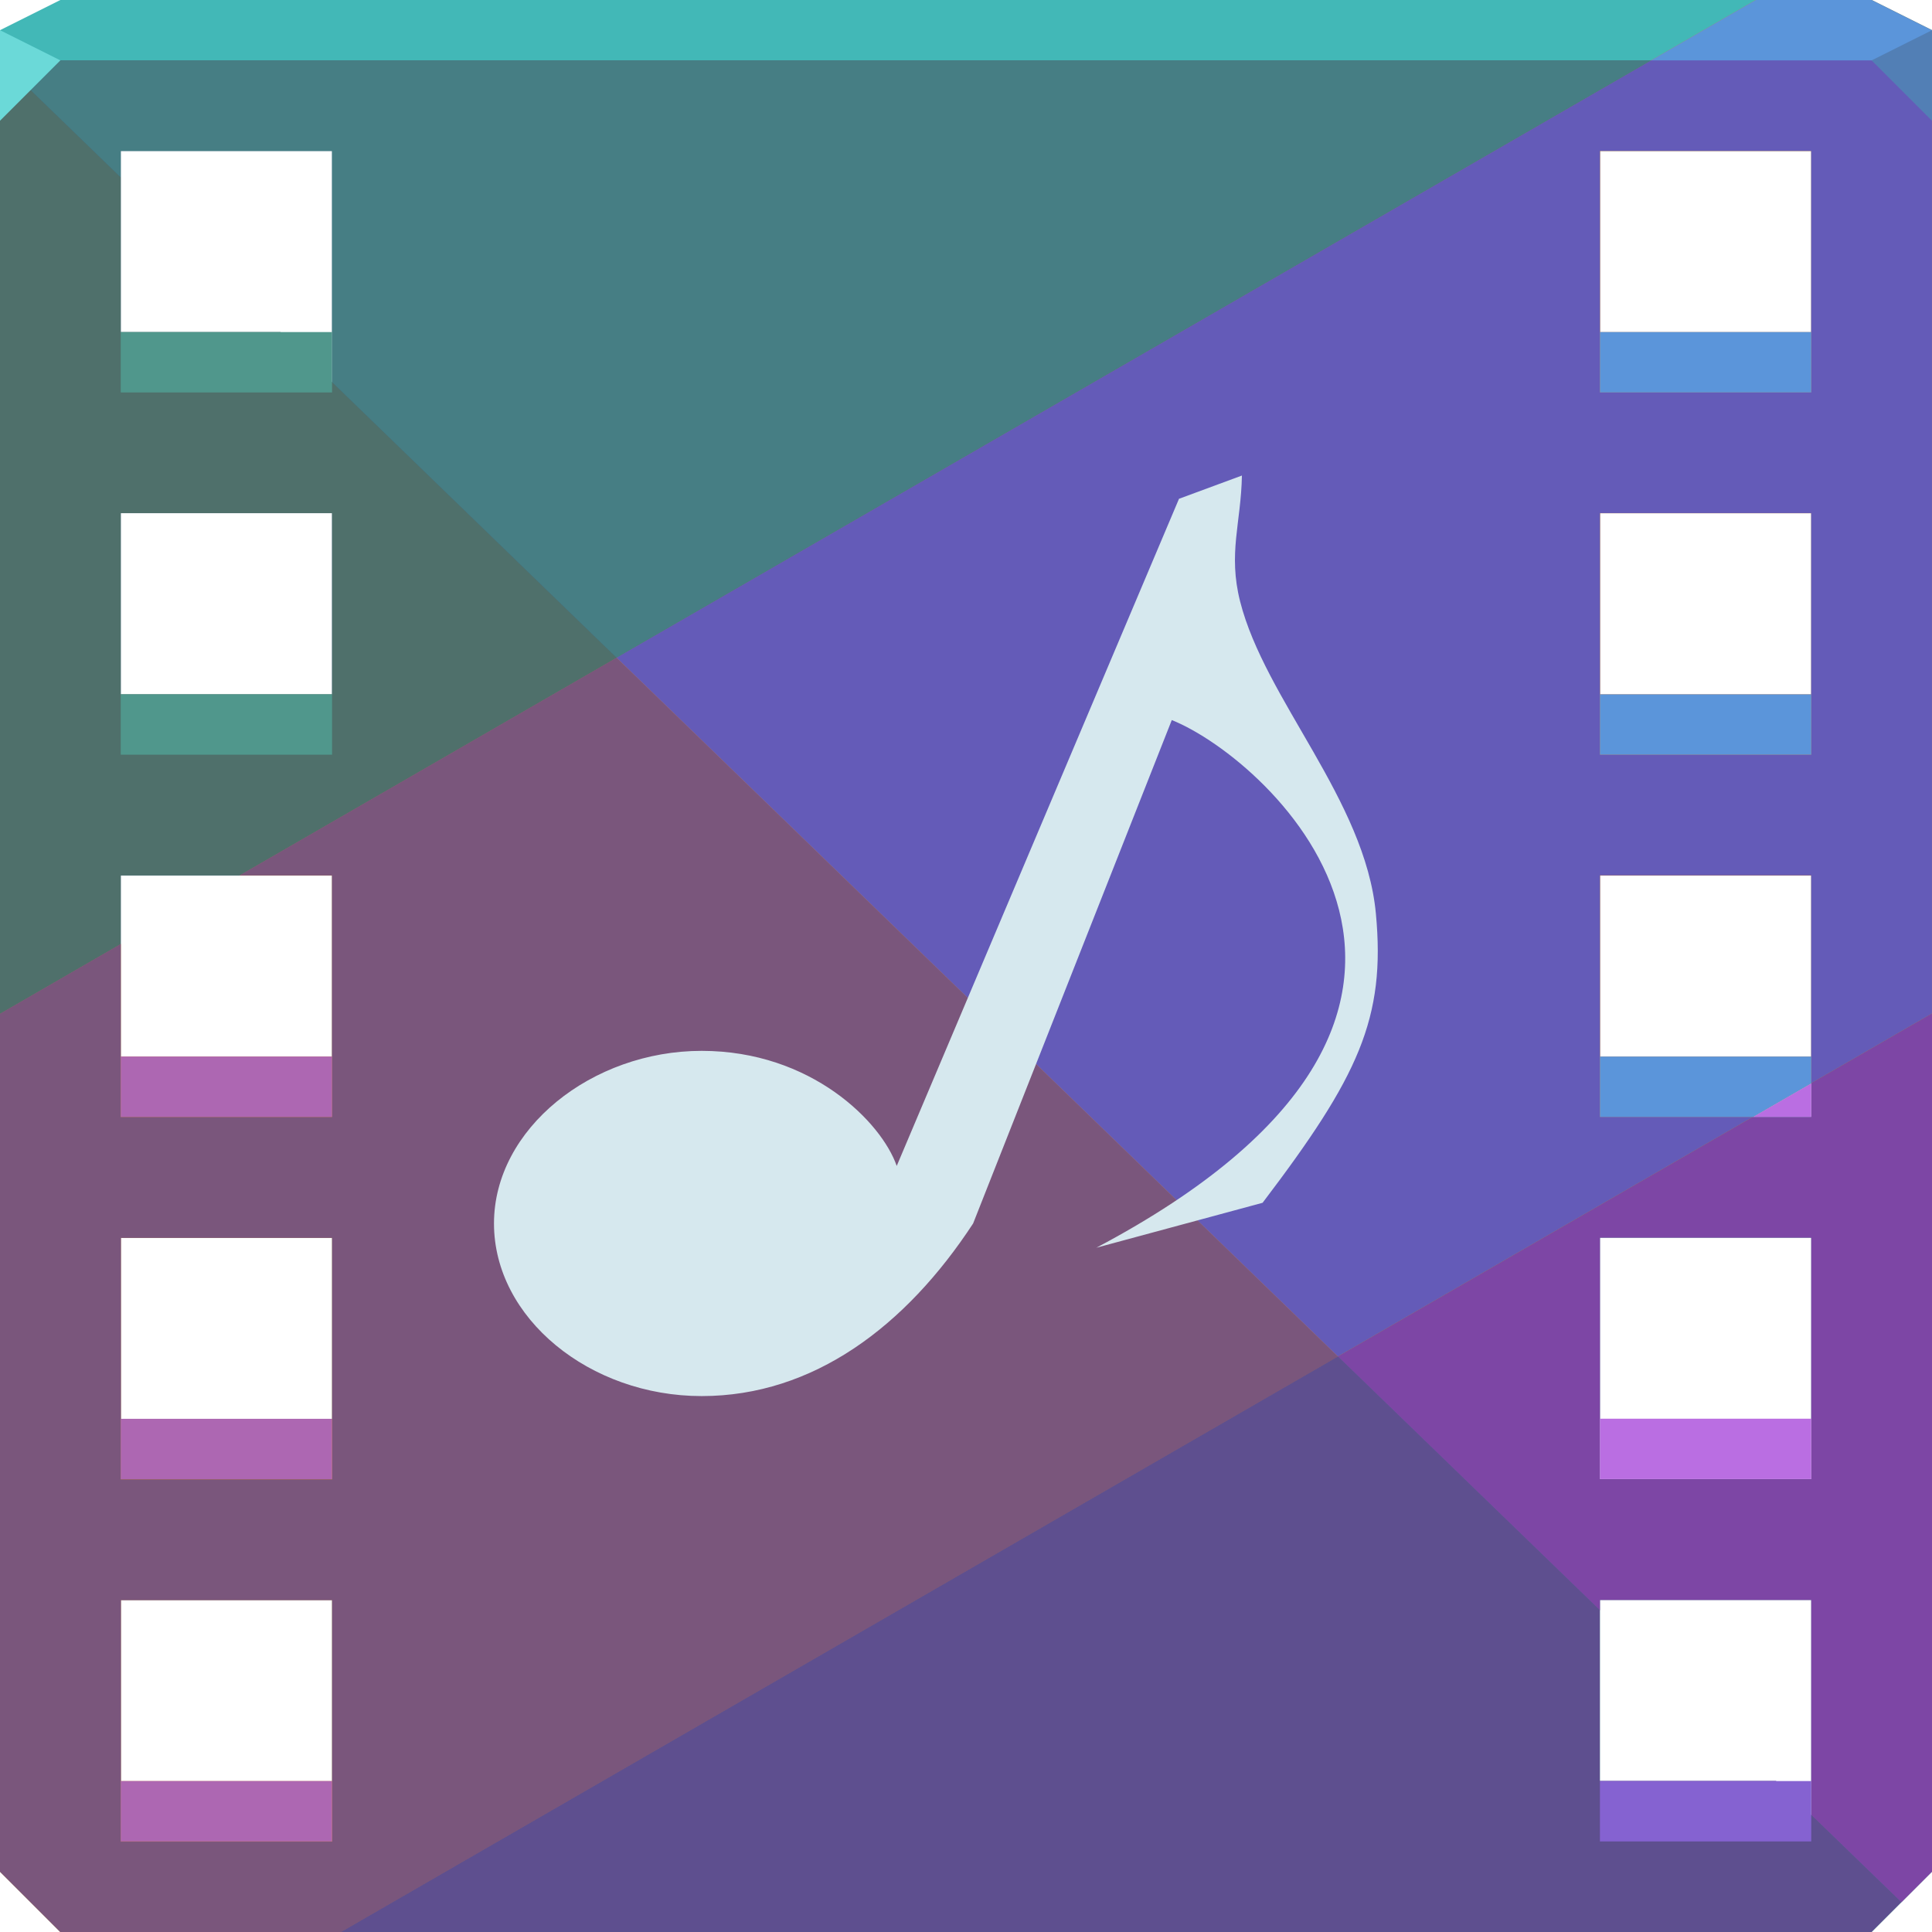 <svg xmlns="http://www.w3.org/2000/svg" viewBox="0 0 64 64"><g color="#000"><path d="m2 0l-2 1v1h32 32v-1l-2-1h-30" fill="#42b8b7"/><path d="m0 2v32 28l2 2h30 30l2-2v-28-32h-32zm4 3h7v8h-7zm49 0h7v8h-7zm-49 12h7v8h-7zm49 0h7v8h-7zm-49 12h7v8h-7zm49 0h7v8h-7zm-49 12h7v8h-7zm49 0h7v8h-7zm-49 12h7v8h-7zm49 0h7v8h-7z" fill="#3e6782"/><path d="m58.16 0l-3.465 2-46.766 27h3.072v6h-7v-3.732l-4 2.311v.422 28l2 2h9.307l46.766-27 1.928-1.113 4-2.309v-31.578-1l-2-1h-3.842m-5.158 5h7v6h-7v-6zm0 12h7v6h-7v-6m0 12h7v6h-7v-6m-49 12h7v6h-7v-6m0 12h7v6h-7v-6" fill="#d57e39"/><path d="m20.424 21.785l-12.496 7.215h3.072v8h-7v-5.732l-4 2.311v.422 28l2 2h9.307l33.02-19.06-23.898-23.15m-16.424 19.215h7v8h-7v-8m0 12h7v8h-7v-8" fill="#7a567c"/><path d="m54.693 2l-34.27 19.785 23.898 23.15 13.75-7.938h-5.072v-8h7v6.887l4-2.309v-31.578h-9.307m-1.693 3h7v8h-7v-8m0 12h7v8h-7v-8" fill="#645bb8"/><path d="m0 2v31.578l4-2.311v-2.268h3.928l12.496-7.215-11.133-10.785h-5.291v-5.125l-4-3.875m4 15h7v6h-7v-6" fill="#4f706b"/><path d="m0 2l4 3.875v-.875h7v7.656l9.424 9.129 34.27-19.785h-22.693-32" fill="#467e84"/><path d="m44.32 44.938l-33.02 19.06h50.693l.984-.984-4.146-4.02h-5.838v-5.656l-8.678-8.406" fill="#5e4f8f"/><path d="m64 33.578l-4 2.309v1.113h-1.928l-13.75 7.938 8.678 8.406v-.344h7v7.125l2.984 2.891 1.016-1.016v-28-.422m-11 7.422h7v8h-7v-8" fill="#7d46a5"/><path d="m4 11v2h7v-2h-7m0 12v2h7v-2h-7" fill="#50978c"/><path d="m60 35.887l-1.928 1.113h1.928v-1.113m-7 11.11v2h7v-2h-7" fill="#ba6ee2"/><path d="m53 59v2h7v-2h-7" fill="#8562d1"/><path d="m53 11v2h7v-2h-7m0 12v2h7v-2h-7m0 12v2h5.072l1.928-1.113v-.887h-7" fill="#5b95da"/><path d="m4 35v2h7v-2h-7m0 12v2h7v-2h-7m0 12v2h7v-2h-7" fill="#ad67b2"/></g><path d="m0 1v3l2-2" fill="#6bd9d8"/><path d="m58.16 0l-3.465 2h9.307v-1l-2-1h-3.842" color="#000" fill="#5b95da"/><path d="m64 4l-2-2 2-1" fill="#527fb5"/><path d="m41.14 15.753c-.028 1.571-.464 2.57-.06 4.169.824 3.253 4.142 6.58 4.497 10.333.33 3.488-.58 5.412-3.752 9.589l-5.509 1.489c14.823-7.839 5.791-16.16 2.501-17.48l-6.581 16.676c-2.226 3.401-5.289 5.718-8.993 5.718-3.705 0-6.879-2.578-6.879-5.718 0-3.14 3.246-5.718 6.879-5.718 3.633 0 5.96 2.363 6.462 3.812l9.351-22.1z" fill="#d6e8ee" color="#000"/></svg>